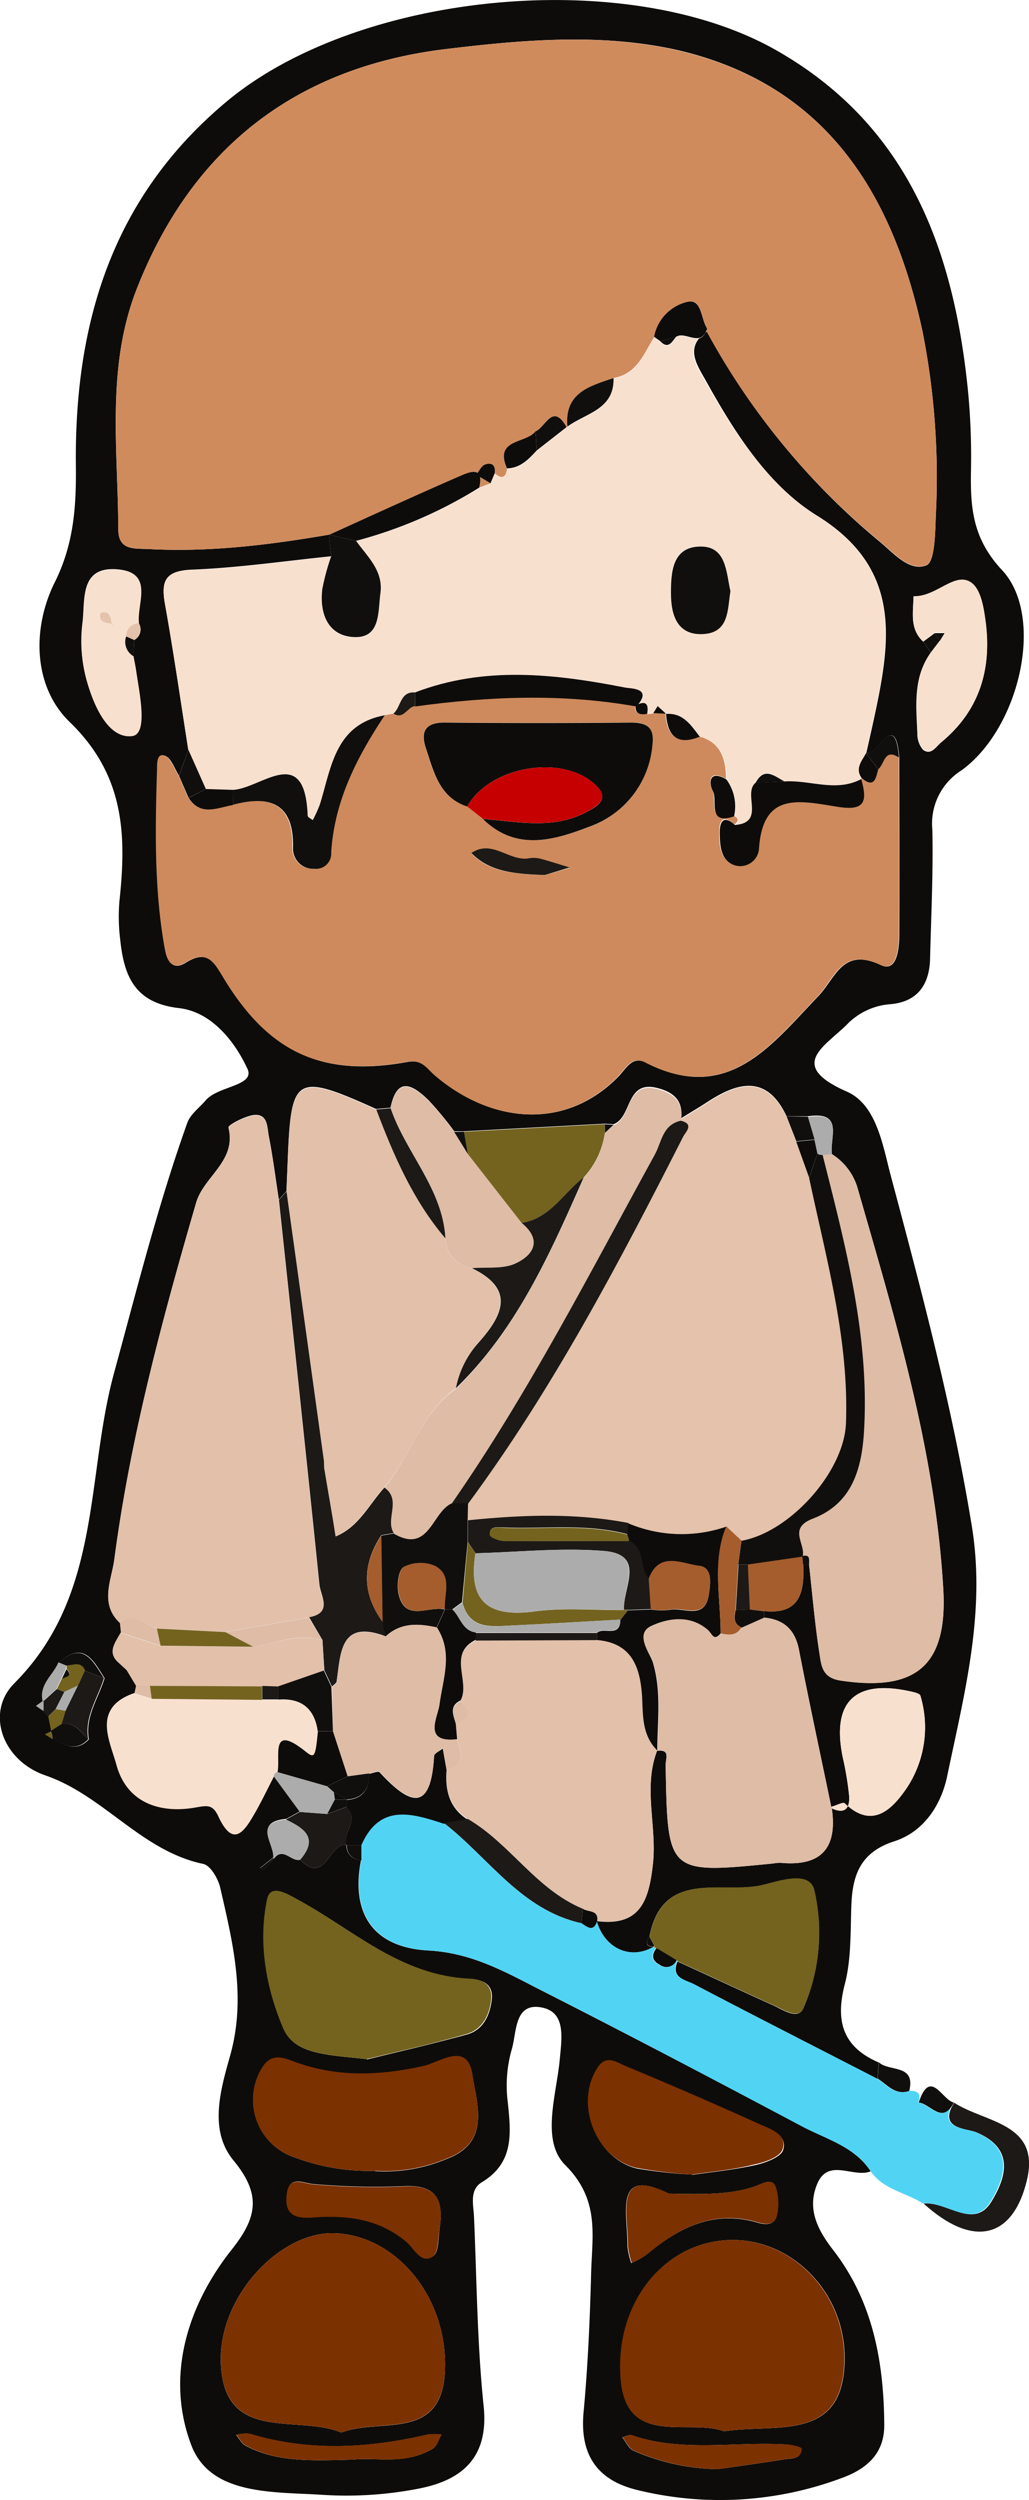 <svg xmlns="http://www.w3.org/2000/svg" viewBox="0 0 135.65 329.52"><defs><style>.cls-1{fill:#0e0c0a;}.cls-2{fill:#51d4f4;}.cls-3{fill:#1c1916;}.cls-4{fill:#110f0d;}.cls-5{fill:#d08b5d;}.cls-6{fill:#ce8a5c;}.cls-7{fill:#f8e0cf;}.cls-8{fill:#e4c2ab;}.cls-9{fill:#e2c0aa;}.cls-10{fill:#debca6;}.cls-11{fill:#7c3100;}.cls-12{fill:#73631f;}.cls-13{fill:#a55d2d;}.cls-14{fill:#acacac;}.cls-15{fill:#c60000;}</style></defs><title>Asset 1</title><g id="Layer_2" data-name="Layer 2"><g id="Layer_1-2" data-name="Layer 1"><path class="cls-1" d="M114.78,286.2c-2.3.92-5.64-1.86-7.08,1.73-1.32,3.27.08,6,2.17,8.69,5.22,6.76,6.65,14.73,6.7,23.05,0,3.77-2.34,5.74-5.49,6.91a45.78,45.78,0,0,1-27,1.64c-5.34-1.27-7.67-4.64-7.15-10.26.57-6.13.84-12.3,1-18.45.14-4.94,1.14-9.59-3.42-14.14-3.24-3.24-1.14-9.26-.71-14,.25-2.76.82-6.13-2.36-6.76-3.72-.74-3.3,3.39-4,5.59a17.35,17.35,0,0,0-.5,6.89c.42,4.09.85,7.94-3.39,10.53-1.71,1-1.13,3-1.06,4.61.36,8.32.41,16.67,1.27,24.94.69,6.69-2.79,9.68-8.36,10.81a49.53,49.53,0,0,1-12.9.86c-6.4-.42-14.72.13-17.27-6.52-3.39-8.88-.68-18.24,5.32-25.81,3.37-4.24,3.91-7.26.26-11.71-3.33-4-1.74-9.33-.46-13.9,2.13-7.6.35-14.82-1.32-22.09-.27-1.19-1.29-2.93-2.24-3.13-8.16-1.71-13.09-9-20.79-11.66-5.79-2-7.89-8.36-4.12-12.14,11.62-11.65,9.38-27.2,13.18-41,3-11,5.78-22.11,9.63-32.88.41-1.15,1.61-2,2.46-3,1.61-1.86,6.51-1.87,5.47-4.12-1.62-3.51-4.66-7.49-9-8-6-.68-7.3-4.38-7.79-9.17a24.16,24.16,0,0,1-.08-5c.93-8.71.67-16.54-6.56-23.54-4.8-4.64-5-12.27-2-18.36,2.57-5.1,2.87-10.15,2.81-15.42-.2-18.86,4.81-35.43,19.87-48C47.25-1.12,82.71-4.54,102.34,6.63c17.46,9.93,23.42,26.37,25.28,45A91.16,91.16,0,0,1,128,62.15c-.08,4.82.23,8.86,4.1,13,5.69,6.08,2.36,20.8-5.35,26.39a8.28,8.28,0,0,0-3.84,7.83c.12,5.66-.16,11.32-.3,17-.09,3.49-1.72,5.73-5.34,6a8.85,8.85,0,0,0-5.7,2.75c-3,2.93-7.75,5.33.08,8.77,3.93,1.73,4.74,7.18,5.78,11.08,4.07,15.26,8.13,30.52,10.68,46.17,1.87,11.43-1,22.14-3.25,33-.82,3.85-3.11,7.32-7,8.57-4.35,1.41-5.46,4.33-5.62,8.3-.14,3.49,0,7.11-.85,10.44-1.29,4.91-.34,8.33,4.44,10.4l-.14,2.17c-8.07-4.15-16.16-8.27-24.2-12.48-1.11-.58-3.11-.82-2.17-3,4.19,1.93,8.38,3.87,12.58,5.77,1.3.59,3.3,2,4,.4a24.85,24.85,0,0,0,1.44-15.54c-.66-2.73-4.82-1.14-7-.66-5.31,1.17-13-2.17-14.73,6.77-.42.72-.63,1.35.6,1.3-3,1.83-6.51.29-7.54-3.36,5.79.74,6.88-2.8,7.4-7.53.54-5-1.32-10,.55-14.92,1.79-.2,1.11,1,1.13,1.91C88,247,88,247,101.92,245.62a5.36,5.36,0,0,1,1-.09c5.56.53,7.54-2.17,6.7-7.42.6-.16,1.52-.66,1.75-.44,3.72,3.61,6.38.57,8.1-1.91a14.46,14.46,0,0,0,1.86-12.27c-.08-.28-.83-.45-1.29-.55-7.39-1.64-10.47,1.41-8.92,8.79a41.46,41.46,0,0,1,.81,4.88c.14,1.63-.46,2.6-2.31,1.72-1.44-7-2.94-13.9-4.29-20.87-.52-2.67-2-4-4.61-4.25q0-.43,0-.86c4.76.5,5.34-2.51,5.16-6.16h.78c.44,4,.77,7.93,1.39,11.86.23,1.47.33,3.09,2.75,3.45,10,1.51,14.14-2,13.55-12.09-1.06-18.26-6.36-35.63-11.37-53.06a7.9,7.9,0,0,0-3.3-4.22c-.35-2.1,1.66-5.72-3.17-5h-2.82c-2.52-5.35-6.19-4.62-10.25-2-1.19.78-2.43,1.51-3.64,2.26.27-2.42-1.12-3.49-3.22-4-4.11-1-3.24,3.85-5.69,4.79l-1.15-.07-18.56,1-1.3,0a44.61,44.61,0,0,0-3.4-4.11c-2-1.93-4.11-3.28-5,1l-1.9.17c-10.54-4.75-11.2-4.39-11.64,6.42q-.09,2.2-.18,4.41l-1,1.11c-.43-2.78-.78-5.58-1.32-8.35-.23-1.18-.1-3-2-2.79-1.21.16-3.38,1.33-3.31,1.61,1.09,4.46-3.26,6.47-4.27,9.93-4.49,15.46-8.67,31-10.78,47-.35,2.69-2,5.82.75,8.36l.13,1.27c-.7,1.3-1.85,2.57-.2,4l1,.92,1.25,2.08-.23,1c-5.64,1.88-3.28,6.14-2.38,9.42,1.34,4.91,5.56,6.37,10.09,5.67,1.73-.27,2.53-.63,3.33,1.09,2,4.37,3.5,1.9,4.86-.49.88-1.55,1.65-3.17,2.47-4.75l3.41,4.66-1.82,1c-4.43.41-1.44,3.27-1.69,5.07l-1.76,1.39.34.36L36.1,245c1.22-1.64,2.3.45,3.47.13,3.33,3.41,3.76-2.27,6.1-1.95a1.9,1.9,0,0,0,1.92,2C46.25,252,49,256.69,56.45,257.09c5.64.3,10,2.74,14.52,5.06,11.67,5.93,23.27,12,34.84,18.15C109,282,112.65,282.93,114.78,286.2ZM17.71,84.35a1.57,1.57,0,0,0,.59-2.2c-.35-2.61,2.06-6.65-2.74-7.1-5.14-.48-4.31,4.08-4.69,7.06a19.35,19.35,0,0,0,.5,7.37c.92,3.37,2.85,7.85,6,7.5,2.15-.24,1-5.49.56-8.55-.1-.65-.24-1.3-.36-2Zm-11,143.88-.7.34,1,.62c1.56.87,3.12,1.77,4.71.07-.53-3,1.26-5.4,2.07-8.06-1.45-2.28-2.76-5-6-2.09-.71,1.7-2.6,2.93-2,5.14l0-.11-.93.71,1,.68a1.37,1.37,0,0,0,.6.74l.36,1.89Zm115-143.65,1,1.45c-2.35,3.23-1.94,6.94-1.78,10.58a3.22,3.22,0,0,0,.75,2.22c1.08.8,1.71-.43,2.42-1,4.93-4.08,6.6-9.39,5.85-15.62-.29-2.38-.74-5.6-3-5.75-1.88-.13-4,2.26-6.53,2.18C120.4,80.71,119.88,82.89,121.71,84.58ZM43.66,73.32c-6.1.62-12.19,1.52-18.31,1.76-3.56.14-4.15,1.45-3.59,4.54,1.14,6.38,2.06,12.8,3.07,19.2l-1.23,3.42c-.6-.91-1-2.3-1.84-2.62-1-.39-1,1-1,1.73-.23,8-.39,16,1.05,23.88.28,1.53,1,2.71,2.67,1.67,3-1.88,3.85.07,5.2,2.27,5.95,9.7,13,12.82,24.08,10.8,2-.36,2.56.88,3.66,1.83,7.31,6.22,17.05,7.3,24.08.13,1-1,1.82-2.8,3.6-1.89,10.87,5.59,16.58-2.3,22.76-8.72,2.31-2.4,3.18-6.52,8.29-4.11,2.08,1,2.39-2.16,2.4-3.91.05-7.81,0-15.62,0-23.44-.51-6.56-3,0-4.34-.64.36-1.6.73-3.2,1.07-4.8,2.17-10.11,3.6-19.5-7.53-26.43-6.5-4-10.92-11-14.72-17.85-1.11-2-2.88-4.39.17-6.45A93.78,93.78,0,0,0,115.85,71.3c1.88,1.53,4,4.12,6.28,3.21,1.11-.44,1.15-4.2,1.23-6.47a98.74,98.74,0,0,0-1.75-24.37c-3.9-18.14-12.69-32.4-32-37C79.48,4.32,69,5.23,58.74,6.47,39,8.87,25.28,19.52,18,38.15c-4,10.27-2.46,21-2.4,31.66,0,2.79,2.17,2.47,4,2.56,8,.43,15.89-.54,23.74-1.89ZM45,320.63c5.19-2,13.26,1.26,13.65-8.16.41-9.77-6.57-18-14.76-18.11-7.45-.09-15.9,9.25-14.67,18.44C30.37,321.78,39.37,318.31,45,320.63Zm50.47-.17c6.51-1,14.87,1.27,15.79-7.86,1-9.65-6.41-17.38-14.68-17.35-8.59,0-15.52,7.86-14.72,18.3C82.51,322.63,90.78,318.74,95.42,320.46Zm-47.09-49c3.62-.89,8.45-2,13.2-3.3,2.09-.59,3-2.46,3.25-4.6s-1.4-2.65-2.85-2.7c-9-.34-15.31-6.42-22.6-10.39-1.48-.81-3.65-2.2-4.1-.05-1.21,5.78-.09,11.72,2.13,17C38.84,270.84,43.39,270.85,48.33,271.41Zm1.1,14.72a21,21,0,0,0,9.45-1.63c5.82-2.19,3.91-7.3,3.33-11.1-.67-4.36-4.27-1.58-6.44-1.09-5.62,1.25-11.11,1.51-16.62-.42-1.65-.58-3.4-1.55-4.73.79A8,8,0,0,0,39,284.42,27.71,27.71,0,0,0,49.44,286.13Zm41.81.48c2.48-.36,5.45-.65,8.33-1.29,1.35-.3,3.36-1.07,3.63-2,.56-2-1.64-2.62-3-3.26q-8.82-4-17.77-7.73c-1-.43-2.4-1.5-3.53.15-3.16,4.6-.51,11.94,5,13.3A61.26,61.26,0,0,0,91.25,286.62ZM58,293.39c.51-4-1-5.49-5.07-5.22a94.7,94.7,0,0,1-11.47-.28c-1.56-.09-3.4-1.35-3.65,1.55-.23,2.73,1.49,2.95,3.52,2.8,4.43-.32,8.63.15,12.22,3.18,1.06.89,2,3,3.49,2C57.92,296.93,57.75,294.8,58,293.39Zm30.17-4.24c-7.38-3.65-5.39,2.65-5.46,6.9a9.53,9.53,0,0,0,.51,2.25,11.87,11.87,0,0,0,2-1.12c4.26-3.57,8.84-5.91,14.63-4.22.94.28,2.23.41,2.49-.86a7.16,7.16,0,0,0-.15-3.86c-.49-1.24-1.77-.35-2.62-.07C96.25,289.31,92.76,289.23,88.2,289.14Zm6.49,36.3c2.94-.43,5.89-.83,8.82-1.3.9-.15,2.17,0,2.16-1.4,0-.19-1.35-.5-2.09-.55-6.76-.39-13.62,1.06-20.27-1.21-.35-.12-.83.17-1.25.27.48.6.84,1.47,1.46,1.75A28.39,28.39,0,0,0,94.7,325.45Zm-48-1.26c2.64-.34,6.75.77,10.39-1.44.56-.34.78-1.22,1.16-1.85a7.81,7.81,0,0,0-1.84,0c-7.84,1.82-15.66,2.27-23.48-.11a4.92,4.92,0,0,0-1.76.15c.39.47.69,1.1,1.18,1.38C36.44,324.56,40.94,324.35,46.68,324.19Z"/><path class="cls-2" d="M114.78,286.2c-2.13-3.27-5.81-4.22-9-5.89C94.24,274.18,82.65,268.08,71,262.15c-4.57-2.32-8.88-4.75-14.52-5.06-7.41-.4-10.2-5.12-8.86-11.89l0-2c2.42-5.51,6.66-4.21,10.9-2.9,5.9,4.58,10.15,11.43,18.11,13.19.78.52,1.59,1.24,2.08-.3h-.05c1,3.65,4.5,5.19,7.53,3.38a1.48,1.48,0,0,1,0-.17l0,.3.29.07c-.65.86-.68,1.62.38,2.19a1.47,1.47,0,0,0,2.27-.59l.14.14c-.94,2.19,1.05,2.42,2.17,3,8,4.21,16.13,8.33,24.2,12.48,1.28.81,2.32,2.25,4.16,1.6,1.13-.05,1.72.32,1.24,1.55,1.55.13,3.1,3,4.64,0l0,0c-2.16,3.45,1.63,3.38,2.8,3.85,5.37,2.15,3.95,6.16,2.12,9.17-2.3,3.8-5.92-.08-8.95.27C119.48,289,116.48,288.64,114.78,286.2Z"/><path class="cls-3" d="M121.76,290.45c3-.34,6.65,3.53,8.95-.27,1.82-3,3.25-7-2.12-9.17-1.18-.47-5-.4-2.8-3.85,4.06,2.64,11.41,2.64,9.58,10.23C133.47,295.24,128.14,296.24,121.76,290.45Z"/><path class="cls-4" d="M119.87,275.59c-1.84.65-2.88-.79-4.16-1.6l.14-2.17C117.16,273.11,120.74,272,119.87,275.59Z"/><path class="cls-4" d="M125.75,277.13c-1.54,3-3.1.14-4.64,0C122.65,272.49,124.21,276.86,125.75,277.13Z"/><path class="cls-5" d="M43.32,70.48c-7.86,1.35-15.75,2.33-23.74,1.89-1.78-.1-3.94.22-4-2.56C15.58,59.19,14,48.42,18,38.15,25.28,19.52,39,8.87,58.74,6.47,69,5.23,79.48,4.32,89.61,6.71c19.32,4.57,28.11,18.83,32,37A98.74,98.74,0,0,1,123.37,68c-.08,2.27-.13,6-1.23,6.47-2.29.9-4.4-1.69-6.28-3.21A93.74,93.74,0,0,1,93.15,43.69c-.09,0-.06-.17.09-.4-.85-1.25-.66-3.94-2.61-3.5a5.81,5.81,0,0,0-4.38,4.61c-1.37,2.22-2.29,4.9-5.37,5.43-3.15,1.07-6.5,1.94-6.08,6.4l-.11.07c-1.85-3.3-2.78,0-4.1.56-1.24,1.63-5.49,1-3.74,4.88-.15,1.18-.65,1.52-1.63.66.18-1.07-.37-1.51-1.29-1.15-.48.19-.77.88-1.14,1.34l1.88,1.12-1.47.56c.65-2.84-1.21-2.1-2.46-1.56-5.8,2.52-11.55,5.16-17.31,7.76Z"/><path class="cls-6" d="M118.49,99.86c0,7.81.08,15.62,0,23.43,0,1.75-.32,4.89-2.4,3.91-5.11-2.42-6,1.7-8.29,4.11-6.18,6.43-11.89,14.31-22.76,8.72-1.78-.91-2.58.85-3.6,1.89-7,7.17-16.77,6.1-24.08-.13-1.11-.94-1.7-2.18-3.66-1.83-11.13,2-18.13-1.11-24.08-10.8-1.35-2.2-2.19-4.15-5.2-2.27-1.66,1-2.38-.14-2.67-1.67-1.45-7.91-1.29-15.89-1.05-23.88,0-.77,0-2.12,1-1.73.83.32,1.24,1.71,1.84,2.62l1.26,2.9c1.6,2.47,3.79,1.26,5.84.93,4.86-1.29,8-.19,7.91,5.59a2.65,2.65,0,0,0,2.79,2.85,2,2,0,0,0,2.24-2.12c.4-6.81,3.39-12.59,7.06-18.11l1.15-.21c1.36.85,1.82-.9,2.86-1,9.72-1.3,19.45-1.69,29.17,0l-.1-.06c-.07,1.17.72,1.15,1.53,1.11l.81-.12,1.66.05h0c.19,2.91,1.47,4.21,4.45,3,2.86.82,3.53,3,3.53,5.63-2.2-1.33-2.36.41-1.76,1.53s-.79,4.54,2.78,3.31c.67.34.69.73.09,1.16-1.5-1.39-2-.46-2,1,0,1.62.07,3.54,1.82,4.26a2.48,2.48,0,0,0,3.35-2.06c.47-7.65,5.22-6.43,10.34-5.62,3.48.55,4.05-.48,3.14-3.65l.05-.11c1.71,1.42,1.87,0,2.19-1.18C116.59,100.71,116.58,98.57,118.49,99.86Zm-54.83,8.09c4.41,4.32,9.42,2.79,14.1,1A12.52,12.52,0,0,0,86,98c.25-2.3-.89-2.79-2.92-2.78q-12.19.11-24.39,0c-2.57,0-3.32,1.09-2.57,3.36,1,3.11,1.74,6.48,5.45,7.71Zm8.18,7.39,3.26-.94c-1.33-.4-2.65-.84-4-1.19a3.86,3.86,0,0,0-1.48,0c-2.55.36-4.79-2.55-7.48-.71C64.6,115,67.78,115.19,71.83,115.33Z"/><path class="cls-7" d="M113.59,102.56l-.05.11c-3.32,1.76-6.75.1-10.11.31-1.32-.67-2.67-2-3.82.21-1.74,1.45,1.36,5.26-2.72,5.56.6-.44.58-.82-.09-1.16a6,6,0,0,0-1-4.85c0-2.61-.67-4.81-3.53-5.63-1.14-1.51-2.17-3.18-4.45-3h0l-1.09-1-.58.93-.81.12c.25-1.42-.25-1.81-1.53-1.11l.1.06c2.23-2.44-.67-2.33-1.51-2.5-9.26-1.81-18.53-2.86-27.67.65-2-.15-1.82,1.95-2.85,2.8l-1.15.21c-6.58,1.2-7,6.86-8.55,11.75a17.67,17.67,0,0,1-.94,2.07c-.23-.2-.66-.39-.67-.59-.36-9.65-6.12-3.56-9.85-3.4L27.14,104l-2.32-5.14c-1-6.4-1.93-12.82-3.07-19.2-.55-3.1,0-4.41,3.59-4.54,6.12-.23,12.21-1.14,18.31-1.76a31.08,31.08,0,0,0-1.16,4.26c-.41,3.15.65,6.11,3.95,6.38,3.76.31,3.37-3.26,3.7-5.78.4-3-1.71-4.79-3.21-6.89a59.22,59.22,0,0,0,16.25-7l1.47-.56.55-1.3c1,.85,1.48.52,1.63-.66,1.76,0,2.84-1.2,3.92-2.37l3.93-3.07.11-.07c2.4-1.78,6.17-2.25,6.08-6.4,3.08-.53,4-3.2,5.37-5.43l.77.54c1.11,1.21,1.58.1,2.17-.6,1.27-.67,3.27,1.49,4-1.06-.15.23-.18.36-.09.4-3.05,2.05-1.28,4.45-.17,6.44C96.78,57,101.2,63.93,107.7,68c11.13,6.93,9.7,16.32,7.53,26.43-.34,1.6-.72,3.2-1.07,4.8v.08C113.6,100.32,112.69,101.28,113.59,102.56ZM96.29,77.93c-.58-2.51-.53-5.92-4-5.9-3.74,0-3.89,3.46-3.88,6.24s.84,5.55,4.35,5.29C96.15,83.33,95.9,80.32,96.29,77.93Z"/><path class="cls-8" d="M89.8,147.5c1.21-.75,2.45-1.48,3.64-2.26,4.06-2.66,7.73-3.39,10.25,2l1.28,3.27,1.7,4.74c2.26,10.69,5.27,21.27,4.86,32.35-.23,6.37-7.37,14.36-13.78,15.5l-2-1.88a18.1,18.1,0,0,1-13-.44c-7-1.35-14.08-1.07-21.15-.35l.05-2.2C72.86,183.08,81.56,166.52,90,149.83c.31-.62,1.54-1.68-.3-2.12Z"/><path class="cls-9" d="M15.81,213.94c-2.74-2.54-1.1-5.67-.75-8.36,2.1-16,6.28-31.53,10.78-47,1-3.47,5.36-5.47,4.27-9.93-.07-.28,2.1-1.45,3.31-1.61,1.92-.26,1.8,1.61,2,2.79.54,2.76.89,5.56,1.32,8.35,1.8,16.9,3.63,33.8,5.34,50.71.15,1.47,1.8,3.75-1.36,4.31l-11,1.91-9-.46C19.1,214.17,17.71,212.31,15.81,213.94Z"/><path class="cls-9" d="M37.77,157.08q.09-2.2.18-4.41c.44-10.81,1.1-11.17,11.64-6.42,2.31,6.06,4.87,12,9.12,17a4.15,4.15,0,0,0,3.46,3.92c5.93,2.85,3.9,6.42.79,9.91A12.48,12.48,0,0,0,60.09,183c-4.63,3.27-5.9,9-9.42,13-2,2.27-3.39,5.22-6.43,6.5-.48-2.88-1-5.76-1.44-8.64-.08-.49-.06-1-.12-1.49Q40.23,174.76,37.77,157.08Z"/><path class="cls-9" d="M86.63,230.74c-1.88,4.9,0,9.94-.55,14.92-.52,4.72-1.6,8.27-7.4,7.53h.05c.19-1.49-1.2-1.12-1.88-1.59-6.16-2.55-9.59-8.6-15.2-11.86-2.42-1.55-3-3.88-2.76-6.54,2.54-.6,1.89-2.31,1.37-4l-.17-2c1.9-.63,2-1.65.65-3,1.26-2.51-1.82-6.09,2-8l16-.07c4.68.39,5.71,3.71,5.95,7.56.15,2.51.06,5,2,7Z"/><path class="cls-10" d="M86.63,230.74h.06c0-3.85.57-7.65-.57-11.57-.34-1.18-2.66-3.71-.21-4.85s5.16-1.46,7.45.53c.59.51.75,1.54,1.68.46,1,.23,2.06.36,2.73-.77l2.94-1.31c2.63.24,4.1,1.58,4.61,4.25,1.35,7,2.85,13.91,4.29,20.87v-.23c.85,5.25-1.14,7.94-6.7,7.42a5.36,5.36,0,0,0-1,.09C88,247,88,247,87.75,232.65,87.74,231.76,88.42,230.54,86.63,230.74Z"/><path class="cls-10" d="M109.67,152.15a7.9,7.9,0,0,1,3.3,4.22c5,17.43,10.3,34.79,11.37,53.06.59,10.08-3.55,13.6-13.55,12.09-2.42-.37-2.52-2-2.75-3.45-.62-3.93-.95-7.9-1.39-11.86,0-.6.2-1.37-.89-1.1l0,0c.43-1.63-2-3.68,1.34-5,5.15-2,6.47-6.48,6.76-11.68.7-12.5-2.5-24.35-5.47-36.26Z"/><path class="cls-11" d="M45,320.63c-5.58-2.32-14.59,1.15-15.78-7.83-1.22-9.19,7.22-18.53,14.67-18.44,8.19.1,15.17,8.34,14.76,18.11C58.22,321.88,50.14,318.6,45,320.63Z"/><path class="cls-11" d="M95.42,320.46c-4.64-1.72-12.91,2.18-13.61-6.91C81,303.1,88,295.27,96.54,295.24c8.27,0,15.66,7.7,14.68,17.35C110.3,321.73,101.93,319.46,95.42,320.46Z"/><path class="cls-10" d="M50.67,196.07c3.51-4.08,4.79-9.78,9.42-13,8-7.79,12.44-17.8,16.85-27.79a10.85,10.85,0,0,0,2.79-5.89l1.15-1.07c2.45-.94,1.58-5.81,5.69-4.79,2.1.52,3.49,1.6,3.22,4l-.05.21c-2.36.52-2.53,2.84-3.41,4.43-8.54,15.56-16.61,31.4-26.77,46-2.64,1.14-3,6.74-7.65,4C50.73,200.25,53,197.69,50.67,196.07Z"/><path class="cls-12" d="M48.33,271.41c-4.95-.56-9.49-.57-11-4.05-2.23-5.26-3.34-11.21-2.13-17,.45-2.14,2.61-.76,4.1.05,7.29,4,13.61,10,22.6,10.39,1.45.06,3.05.63,2.85,2.7s-1.15,4-3.25,4.6C56.78,269.46,52,270.52,48.33,271.41Z"/><path class="cls-11" d="M49.44,286.13A27.71,27.71,0,0,1,39,284.42a8,8,0,0,1-4.53-11.74c1.32-2.34,3.08-1.37,4.73-.79,5.51,1.93,11,1.67,16.62.42,2.17-.48,5.77-3.27,6.44,1.09.58,3.81,2.49,8.91-3.33,11.1A21,21,0,0,1,49.44,286.13Z"/><path class="cls-7" d="M36.1,234.14c-.82,1.59-1.59,3.21-2.47,4.76-1.36,2.39-2.84,4.86-4.86.49-.8-1.72-1.6-1.36-3.33-1.09-4.53.7-8.75-.76-10.09-5.67-.9-3.28-3.26-7.54,2.38-9.42l2.31.71,14.56.14,2.13,0c3-.23,4.78,1.14,5.2,4.17-.32,3.45-.45,3.61-1.62,2.67-4.77-3.84-3.27.71-3.7,2.71A.55.55,0,0,0,36.1,234.14Z"/><path class="cls-12" d="M89.34,258.51l-.14-.14-2.65-1.6-.29-.07,0-.3-.63-1.15c1.77-8.93,9.43-5.6,14.73-6.77,2.18-.48,6.33-2.07,7,.66a24.85,24.85,0,0,1-1.44,15.54c-.68,1.58-2.67.19-4-.4C97.72,262.38,93.53,260.44,89.34,258.51Z"/><path class="cls-11" d="M91.25,286.62a61.26,61.26,0,0,1-7.41-.89c-5.48-1.36-8.14-8.69-5-13.3,1.13-1.65,2.49-.58,3.53-.15Q91.35,276,100.17,280c1.41.64,3.61,1.3,3,3.26-.28,1-2.28,1.74-3.63,2C96.7,286,93.73,286.25,91.25,286.62Z"/><path class="cls-3" d="M50.67,196.07c2.33,1.62.06,4.19,1.24,6l-1.65.28c-2.51,3.84-2.58,7.64.17,11.4l.39,1.92c-6-2.26-5.89,2.19-6.44,5.91,0,.27-.41.49-.62.73l-1-2.14-.25-4-1.76-3c3.16-.56,1.51-2.84,1.36-4.31-1.72-16.91-3.54-33.81-5.34-50.71l1-1.11q2.46,17.68,4.91,35.35c.07.49,0,1,.12,1.49.47,2.88,1,5.76,1.44,8.64C47.28,201.29,48.64,198.34,50.67,196.07Z"/><path class="cls-10" d="M62.18,167.16a4.15,4.15,0,0,1-3.46-3.92c-.37-6.58-5.22-11.28-7.23-17.17.87-4.27,3-2.93,5-1a44.61,44.61,0,0,1,3.4,4.11l1.81,2.92,7.09,9.08c2.79,2.29,1.54,4.26-.88,5.36C66.23,167.3,64.1,167,62.18,167.16Z"/><path class="cls-7" d="M121.71,84.58c-1.83-1.69-1.31-3.87-1.27-6,2.53.08,4.65-2.3,6.53-2.18,2.22.15,2.68,3.37,3,5.75.75,6.23-.92,11.53-5.85,15.62-.71.59-1.34,1.82-2.42,1a3.22,3.22,0,0,1-.75-2.22c-.15-3.64-.56-7.35,1.78-10.58l1.21-1.62.61-1-1.31,0Z"/><path class="cls-7" d="M109.62,238.12v.23c1.85.88,2.45-.09,2.31-1.72a41.46,41.46,0,0,0-.81-4.88c-1.55-7.38,1.54-10.44,8.92-8.79.46.1,1.21.27,1.29.55a14.46,14.46,0,0,1-1.86,12.27c-1.72,2.48-4.38,5.52-8.1,1.91C111.14,237.45,110.21,238,109.62,238.12Z"/><path class="cls-12" d="M68.77,161.19l-7.09-9.08-.51-2.94,18.56-1q0,.57,0,1.15a10.85,10.85,0,0,1-2.79,5.89C74.25,157.26,72.5,160.59,68.77,161.19Z"/><path class="cls-9" d="M42.5,216.21l.25,4-6,2.08H34.58l-14.78-.07-1.86,0-1.25-2.08-1-.92c-1.65-1.41-.51-2.69.2-4l5.24,1.72,12.22.14C36.4,216.53,39.35,215.26,42.5,216.21Z"/><path class="cls-7" d="M17.6,86.48c.12.65.26,1.3.36,2,.45,3.05,1.59,8.31-.56,8.55-3.18.36-5.11-4.13-6-7.5a19.35,19.35,0,0,1-.5-7.37c.38-3-.45-7.55,4.69-7.06,4.8.45,2.39,4.48,2.74,7.1a1.7,1.7,0,0,0-1.66,1.74A2.18,2.18,0,0,0,17.6,86.48Zm-2.92-4.26.49.47-.43-.52c-.16-.71-.14-1.57-1.23-1.49a.45.45,0,0,0-.31.31C13.11,82.09,14,82.07,14.68,82.23Z"/><path class="cls-11" d="M58,293.39c-.29,1.41-.12,3.54-1,4.07-1.53,1-2.43-1.15-3.49-2-3.59-3-7.79-3.5-12.22-3.18-2,.15-3.75-.07-3.52-2.8.25-2.9,2.09-1.64,3.65-1.55a94.7,94.7,0,0,0,11.47.28C57,287.9,58.55,289.42,58,293.39Z"/><path class="cls-11" d="M88.2,289.14c4.55.09,8,.17,11.44-1,.84-.29,2.12-1.17,2.62.07a7.16,7.16,0,0,1,.15,3.86c-.25,1.26-1.55,1.13-2.49.86-5.79-1.7-10.37.64-14.63,4.22a11.87,11.87,0,0,1-2,1.12,9.53,9.53,0,0,1-.51-2.25C82.82,291.8,80.83,285.5,88.2,289.14Z"/><path class="cls-4" d="M46.94,71.29c1.5,2.1,3.61,3.93,3.21,6.89-.34,2.53.05,6.09-3.7,5.78-3.3-.27-4.36-3.23-3.95-6.38a31.08,31.08,0,0,1,1.16-4.26l-.33-2.84h.09Z"/><path class="cls-11" d="M94.7,325.45A28.39,28.39,0,0,1,83.53,323c-.62-.28-1-1.15-1.46-1.75.42-.1.91-.39,1.25-.27,6.65,2.28,13.52.83,20.27,1.21.74,0,2.09.35,2.09.55,0,1.38-1.26,1.25-2.16,1.4C100.59,324.62,97.64,325,94.7,325.45Z"/><path class="cls-11" d="M46.68,324.19c-5.74.16-10.23.37-14.34-1.89-.5-.27-.79-.91-1.18-1.38a4.92,4.92,0,0,1,1.76-.15c7.82,2.38,15.64,1.93,23.48.11a7.81,7.81,0,0,1,1.84,0c-.38.63-.61,1.51-1.16,1.85C53.43,325,49.32,323.85,46.68,324.19Z"/><path class="cls-13" d="M105.87,206.2c.18,3.65-.4,6.66-5.16,6.16l-1.89-.23-.26-5.95,7.26-1.05,0,0Z"/><path class="cls-3" d="M51.49,146.07c2,5.89,6.86,10.59,7.23,17.17-4.26-5-6.82-10.93-9.12-17Z"/><path class="cls-3" d="M45.67,243.18c-2.34-.32-2.77,5.36-6.1,1.95,2.48-2.87.51-4.16-1.88-5.3l1.82-1,3.64.27,2.57-.95c1.77,1.69-.64,3.35,0,5Z"/><path class="cls-14" d="M43.15,239.09l-3.64-.27-3.41-4.66a.55.55,0,0,1,.5-.58l6.53,1.86.84.76.18,1Z"/><path class="cls-14" d="M37.69,239.83c2.39,1.14,4.36,2.43,1.88,5.3-1.17.32-2.25-1.77-3.47-.13l-.1-.1C36.24,243.1,33.26,240.24,37.69,239.83Z"/><path class="cls-3" d="M13.7,221.2c-.81,2.65-2.6,5.06-2.07,8.06-1-1-1.78-2.35-3.53-2l.52-1.74,1.63-3.32.9-2Z"/><path class="cls-14" d="M109.67,152.15l-1.23.09a1,1,0,0,1-.68-.16l-.38-1.84-.88-3C111.33,146.43,109.32,150,109.67,152.15Z"/><path class="cls-10" d="M21.18,216.92l-5.24-1.72-.13-1.27c1.9-1.63,3.29.23,4.87.73Z"/><path class="cls-4" d="M13.7,221.2l-2.54-1c-.53-1.27-1.57-.62-2.43-.65l-1-.41C10.94,216.25,12.25,218.92,13.7,221.2Z"/><path class="cls-4" d="M8.1,227.24c1.75-.32,2.52,1.05,3.53,2-1.6,1.7-3.15.8-4.71-.07a2.13,2.13,0,0,0-.25-1l0-.08Z"/><path class="cls-4" d="M24.83,98.82,27.14,104l-2.28,1.17-1.26-2.9Z"/><path class="cls-14" d="M7.7,219.11l1,.41,0,.44-.61,1.27-.67,1.41-1.8,1.62C5.1,222,7,220.81,7.7,219.11Z"/><path class="cls-4" d="M106.5,147.19l.88,3-2.41.23-1.28-3.27Z"/><path class="cls-4" d="M114.16,99.3v-.08c1.38.66,3.82-5.92,4.34.64-1.91-1.29-1.9.86-2.71,1.52Z"/><path class="cls-4" d="M98.82,212.14l1.89.23q0,.43,0,.86l-2.94,1.31c-1.09-.49-1-1.37-.8-2.31Z"/><path class="cls-10" d="M17.94,222.19H19.8l.23,1.71-2.31-.71Z"/><path class="cls-3" d="M5.69,224.25l1.8-1.62,1,.37-1.16,2.28-1,1a1.37,1.37,0,0,1-.6-.74l0-1.39Z"/><path class="cls-4" d="M47.64,243.2l0,2a1.9,1.9,0,0,1-1.92-2h0Z"/><path class="cls-12" d="M6.36,226.26l1-1,1.29.22-.52,1.74-1.39.92Z"/><path class="cls-8" d="M16.63,83.89a1.7,1.7,0,0,1,1.66-1.74,1.57,1.57,0,0,1-.59,2.2Z"/><path class="cls-4" d="M61.17,149.17l.51,2.94-1.81-2.92Z"/><path class="cls-4" d="M36.1,245l-1.52,1.64-.34-.36L36,244.9Z"/><path class="cls-4" d="M121.71,84.58l1.5-1.12.7.95L122.7,86Z"/><path class="cls-4" d="M16.63,83.89l1.07.47-.11,2.13A2.18,2.18,0,0,1,16.63,83.89Z"/><path class="cls-14" d="M5.73,224.14l0,1.39-1-.68Z"/><path class="cls-4" d="M79.74,149.34q0-.57,0-1.15l1.15.07Z"/><path class="cls-4" d="M105.87,206.2l-.1-1.1c1.08-.27.88.5.89,1.1h-.78Z"/><path class="cls-12" d="M6.67,228.23a2.13,2.13,0,0,1,.25,1l-1-.62Z"/><path class="cls-4" d="M85.61,255.25l.63,1.15s-.05.19,0,.17C85,256.59,85.19,256,85.61,255.25Z"/><path class="cls-10" d="M15.74,219.19l1,.92Z"/><path class="cls-1" d="M47.64,243.2l-1.95,0c-.62-1.68,1.8-3.35,0-5q0-.47,0-.94c2.14-.16,3-1.41,2.95-3.45.48-.08,1.22-.4,1.4-.21,3.88,4.23,6.77,5.46,7.18-2.12,0-.36.75-.69,1.15-1l.5,2.81c-.22,2.66.35,5,2.76,6.54l-3.11.56C54.3,239,50.06,237.69,47.64,243.2Z"/><path class="cls-3" d="M58.54,240.3l3.11-.56c5.61,3.26,9,9.3,15.2,11.86l-.21,1.89C68.69,251.73,64.44,244.88,58.54,240.3Z"/><path class="cls-1" d="M86.55,256.76l2.65,1.6a1.47,1.47,0,0,1-2.27.59C85.87,258.39,85.9,257.63,86.55,256.76Z"/><path class="cls-1" d="M76.64,253.49l.21-1.89c.68.47,2.07.1,1.88,1.59C78.24,254.73,77.42,254,76.64,253.49Z"/><path class="cls-1" d="M46.94,71.29l-3.53-.81c5.76-2.61,11.51-5.25,17.31-7.77,1.26-.55,3.12-1.28,2.46,1.56A59.24,59.24,0,0,1,46.94,71.29Z"/><path class="cls-4" d="M80.88,49.83C81,54,77.2,54.45,74.8,56.23,74.38,51.77,77.73,50.89,80.88,49.83Z"/><path class="cls-1" d="M87,44.94l-.77-.54a5.81,5.81,0,0,1,4.38-4.61c1.95-.44,1.76,2.25,2.61,3.5-.78,2.55-2.78.39-4,1.06Z"/><path class="cls-4" d="M74.69,56.3l-3.93,3.07-.17-2.51C71.91,56.34,72.84,53,74.69,56.3Z"/><path class="cls-1" d="M70.59,56.86l.17,2.51c-1.08,1.17-2.16,2.33-3.92,2.37C65.1,57.82,69.35,58.49,70.59,56.86Z"/><path class="cls-1" d="M65.21,62.4l-.55,1.3-1.88-1.12c.37-.46.66-1.15,1.14-1.34C64.84,60.89,65.39,61.33,65.21,62.4Z"/><path class="cls-1" d="M61.59,106.31c-3.71-1.23-4.42-4.61-5.45-7.71-.75-2.27,0-3.39,2.57-3.36q12.19.12,24.39,0c2,0,3.17.48,2.92,2.78a12.52,12.52,0,0,1-8.27,10.92c-4.68,1.8-9.69,3.33-14.1-1,4.61.35,9.26,1.45,13.69-.92,1.93-1,3.1-2,.73-3.94C73.55,99.43,64.43,101.17,61.59,106.31Z"/><path class="cls-15" d="M61.59,106.31c2.83-5.14,12-6.88,16.48-3.24,2.37,1.91,1.21,2.91-.73,3.94-4.43,2.38-9.09,1.27-13.69.92Z"/><path class="cls-4" d="M30.71,104.11c3.72-.17,9.49-6.26,9.85,3.4,0,.21.44.4.67.59a17.67,17.67,0,0,0,.94-2.07c1.52-4.89,2-10.55,8.55-11.75-3.67,5.52-6.65,11.3-7.06,18.11a2,2,0,0,1-2.24,2.12,2.65,2.65,0,0,1-2.79-2.85c.1-5.78-3.05-6.88-7.91-5.59Z"/><path class="cls-1" d="M54.71,91.27c9.14-3.51,18.41-2.46,27.67-.65.84.16,3.74.05,1.51,2.5-9.72-1.73-19.44-1.34-29.17,0Z"/><path class="cls-1" d="M103.42,103c3.37-.22,6.79,1.45,10.11-.31.91,3.16.33,4.2-3.14,3.65-5.12-.82-9.87-2-10.34,5.62A2.48,2.48,0,0,1,96.7,114c-1.75-.72-1.79-2.64-1.82-4.26,0-1.43.5-2.37,2-1,4.08-.3,1-4.12,2.72-5.56Z"/><path class="cls-3" d="M71.83,115.33c-4-.14-7.23-.38-9.69-2.89,2.69-1.84,4.93,1.06,7.48.71a3.86,3.86,0,0,1,1.48,0c1.34.35,2.66.79,4,1.19Z"/><path class="cls-1" d="M30.71,104.11v2c-2,.33-4.24,1.54-5.84-.93L27.14,104Z"/><path class="cls-1" d="M95.77,102.75a6,6,0,0,1,1,4.85c-3.57,1.23-2.14-2.11-2.78-3.31S93.57,101.42,95.77,102.75Z"/><path class="cls-3" d="M54.71,91.27v1.8c-1,.09-1.5,1.84-2.86,1C52.89,93.22,52.7,91.12,54.71,91.27Z"/><path class="cls-1" d="M87.8,94.1c2.28-.17,3.3,1.51,4.45,3C89.27,98.31,88,97,87.8,94.1Z"/><path class="cls-1" d="M114.16,99.3l1.62,2.08c-.32,1.15-.48,2.6-2.19,1.18C112.69,101.28,113.6,100.32,114.16,99.3Z"/><path class="cls-1" d="M86.12,94l.58-.93,1.09,1Z"/><path class="cls-1" d="M83.78,93c1.29-.7,1.79-.31,1.53,1.11C84.51,94.2,83.72,94.22,83.78,93Z"/><path class="cls-4" d="M96.29,77.93c-.39,2.39-.15,5.4-3.49,5.64-3.52.25-4.34-2.5-4.35-5.29s.14-6.22,3.88-6.24C95.76,72,95.72,75.42,96.29,77.93Z"/><path class="cls-4" d="M103.42,103l-3.82.21C100.75,101,102.1,102.32,103.42,103Z"/><path class="cls-4" d="M87,44.94l2.17-.6C88.6,45,88.13,46.15,87,44.94Z"/><path class="cls-4" d="M107.76,152.07a1,1,0,0,0,.68.16c3,11.91,6.17,23.76,5.47,36.26-.29,5.2-1.61,9.71-6.76,11.68-3.34,1.28-.91,3.33-1.34,5l-7.26,1.05H97.32l.42-3.13c6.42-1.14,13.55-9.13,13.78-15.5.41-11.09-2.6-21.66-4.86-32.35Z"/><path class="cls-3" d="M59.57,198.15c10.16-14.62,18.23-30.45,26.77-46,.87-1.59,1-3.91,3.41-4.43,1.84.45.61,1.5.3,2.12-8.48,16.69-17.18,33.25-28.35,48.37Z"/><path class="cls-1" d="M95,215.3c-.93,1.08-1.09.05-1.68-.46-2.29-2-5.15-1.6-7.45-.53s-.13,3.67.21,4.85c1.14,3.92.57,7.72.57,11.57-2-2-1.88-4.49-2-7-.23-3.85-1.26-7.17-5.95-7.56q0-.47,0-.94c.87-.84,3.07.7,3.07-1.71l1-1.26,3-.11a9.78,9.78,0,0,0,2.47.05c1.83-.42,4.67,1.44,5.2-2,.21-1.34.55-3.58-1.25-3.79-2.26-.27-5.34-2-6.68,1.76-1.34-1.43-.39-4.06-2.6-5a3.1,3.1,0,0,0-.24-.92l.11-1.48a18.09,18.09,0,0,0,13,.44C93.86,205.8,95,210.58,95,215.3Z"/><path class="cls-4" d="M59.57,198.15l2.13,0-.05,2.2,0,2.84-.75,8-1.29.95-1,0c-.1-2,1.05-4.51-1.31-5.74a4.85,4.85,0,0,0-4.1.16c-.71.44-.92,2.45-.65,3.59.89,3.74,4,1.45,6.08,2l-1.08,2.37c-2.42-.53-4.76-.67-6.75,1.21l-.39-1.92q-.09-5.7-.17-11.4l1.65-.28C56.59,204.89,56.92,199.29,59.57,198.15Z"/><path class="cls-3" d="M61.68,203.23l0-2.84c7.06-.72,14.12-1,21.15.35l-.11,1.48c-5.38-1.44-10.88-.67-16.33-.89-.69,0-1.89-.29-1.8.94,0,.33,1.26.81,1.94.82,5.47.07,10.94,0,16.42,0,2.21,1,1.26,3.61,2.6,5l.27,4-3,.11a.88.88,0,0,0-.55,0c-.23-2.85,3-7.31-2.67-7.77s-11.27.16-16.91.3Z"/><path class="cls-13" d="M95,215.3c0-4.72-1.17-9.5.74-14.12l2,1.88-.42,3.13q-.18,3-.36,6c-.23.94-.29,1.83.8,2.31C97.09,215.65,96.08,215.53,95,215.3Z"/><path class="cls-1" d="M107.76,152.07l-1.1,3.14-1.7-4.74,2.41-.23Z"/><path class="cls-10" d="M42.5,216.21c-3.15-1-6.09.32-9.1.86l-3.69-1.94,11-1.91Z"/><path class="cls-12" d="M29.7,215.12l3.69,1.94-12.22-.14-.49-2.26Z"/><path class="cls-3" d="M68.77,161.19c3.74-.6,5.48-3.93,8.18-6-4.42,10-8.81,20-16.85,27.79A12.49,12.49,0,0,1,63,177.07c3.11-3.48,5.14-7.06-.79-9.91,1.92-.17,4.06.14,5.71-.61C70.31,165.46,71.55,163.48,68.77,161.19Z"/><path class="cls-10" d="M50.83,215.71c2-1.88,4.33-1.74,6.75-1.21,2.2,3.36.79,6.76.34,10.23-.21,1.6-2.26,5,2.33,4.51.52,1.66,1.17,3.36-1.37,4l-.5-2.81c-.4.34-1.14.67-1.15,1-.41,7.58-3.31,6.35-7.18,2.12-.18-.19-.92.13-1.4.21l-2.82.39-1.94-5.95-.12-5.84c.22-.24.58-.46.62-.73C44.95,217.89,44.79,213.44,50.83,215.71Z"/><path class="cls-1" d="M60.26,229.24c-4.59.54-2.54-2.91-2.33-4.51.45-3.47,1.85-6.87-.34-10.23l1.08-2.37,0,0,1,0c1,1,1.27,2.8,3.06,3q0,.5,0,1c-3.79,1.88-.7,5.47-2,8-1.53.71-1,1.88-.65,3Z"/><path class="cls-3" d="M62.71,216.24q0-.5,0-1h16q0,.47,0,.94Z"/><path class="cls-10" d="M60.09,227.21c-.33-1.12-.88-2.28.65-3C62.13,225.56,62,226.58,60.09,227.21Z"/><path class="cls-1" d="M43.89,228.19l1.94,5.95-2.71,1.3-6.53-1.86c.42-2-1.08-6.54,3.7-2.71,1.17.94,1.29.78,1.62-2.67Z"/><path class="cls-12" d="M20,223.92l-.23-1.71,14.78.07q0,.89,0,1.78Z"/><path class="cls-4" d="M43.89,228.19h-2c-.42-3-2.17-4.4-5.2-4.17v-1.75l6-2.08,1,2.14Z"/><path class="cls-3" d="M36.71,222.29V224l-2.13,0c0-.59,0-1.19,0-1.78Z"/><path class="cls-13" d="M50.27,202.39q.09,5.7.17,11.4C47.69,210,47.75,206.23,50.27,202.39Z"/><path class="cls-4" d="M123.21,83.45l1.31,0-.61,1Z"/><path class="cls-8" d="M14.68,82.23c-.71-.16-1.57-.14-1.49-1.23a.45.45,0,0,1,.31-.31c1.09-.08,1.08.78,1.23,1.49Z"/><path class="cls-8" d="M14.73,82.17l.43.52-.49-.47Z"/><path class="cls-3" d="M97,212.22q.18-3,.36-6h1.23l.26,5.95Z"/><path class="cls-4" d="M45.71,237.2q0,.47,0,.94l-2.57.95,1-1.89h1.56Z"/><path class="cls-4" d="M43.13,235.44l2.71-1.3,2.82-.39c.07,2-.81,3.29-2.95,3.45h0l-1.73-1Z"/><path class="cls-1" d="M44,236.2l1.73,1H44.15Z"/><path class="cls-12" d="M7.49,222.63l.68-1.41c.51-.27,1.53-.31.61-1.27l0-.44c.86,0,1.9-.61,2.43.65l-.9,2L8.5,223Z"/><path class="cls-14" d="M8.5,223l1.76-.82L8.63,225.5l-1.29-.22Z"/><path class="cls-4" d="M8.77,220c.91,1-.1,1-.61,1.27Z"/><path class="cls-12" d="M61.68,203.23l1,1.51c-1,6.27,1.57,8.49,7.8,7.66,3.87-.52,7.85-.15,11.78-.18a.88.88,0,0,1,.55,0l-1,1.26c-4.8.26-9.61.55-14.42.78-2.65.12-5.49.53-6.42-3Z"/><path class="cls-13" d="M85.79,212.14l-.27-4c1.34-3.8,4.42-2,6.68-1.76,1.8.22,1.46,2.45,1.25,3.79-.53,3.41-3.37,1.55-5.2,2A9.78,9.78,0,0,1,85.79,212.14Z"/><path class="cls-12" d="M82.92,203.14c-5.47,0-10.94,0-16.42,0-.68,0-1.92-.49-1.94-.82-.09-1.23,1.1-1,1.8-.94,5.45.22,10.95-.54,16.33.89A3.1,3.1,0,0,1,82.92,203.14Z"/><path class="cls-14" d="M60.94,211.25c.93,3.57,3.77,3.16,6.42,3,4.81-.22,9.61-.51,14.42-.78,0,2.41-2.2.87-3.07,1.71h-16c-1.79-.24-2-2.06-3.06-3Z"/><path class="cls-13" d="M58.66,212.13c-2.09-.53-5.19,1.77-6.08-2-.27-1.14-.06-3.15.65-3.59a4.85,4.85,0,0,1,4.1-.16c2.36,1.23,1.21,3.72,1.31,5.74Z"/><path class="cls-14" d="M82.27,212.21c-3.93,0-7.92-.34-11.78.18-6.23.84-8.85-1.38-7.8-7.66,5.64-.14,11.32-.74,16.91-.3S82,209.36,82.27,212.21Z"/></g></g></svg>